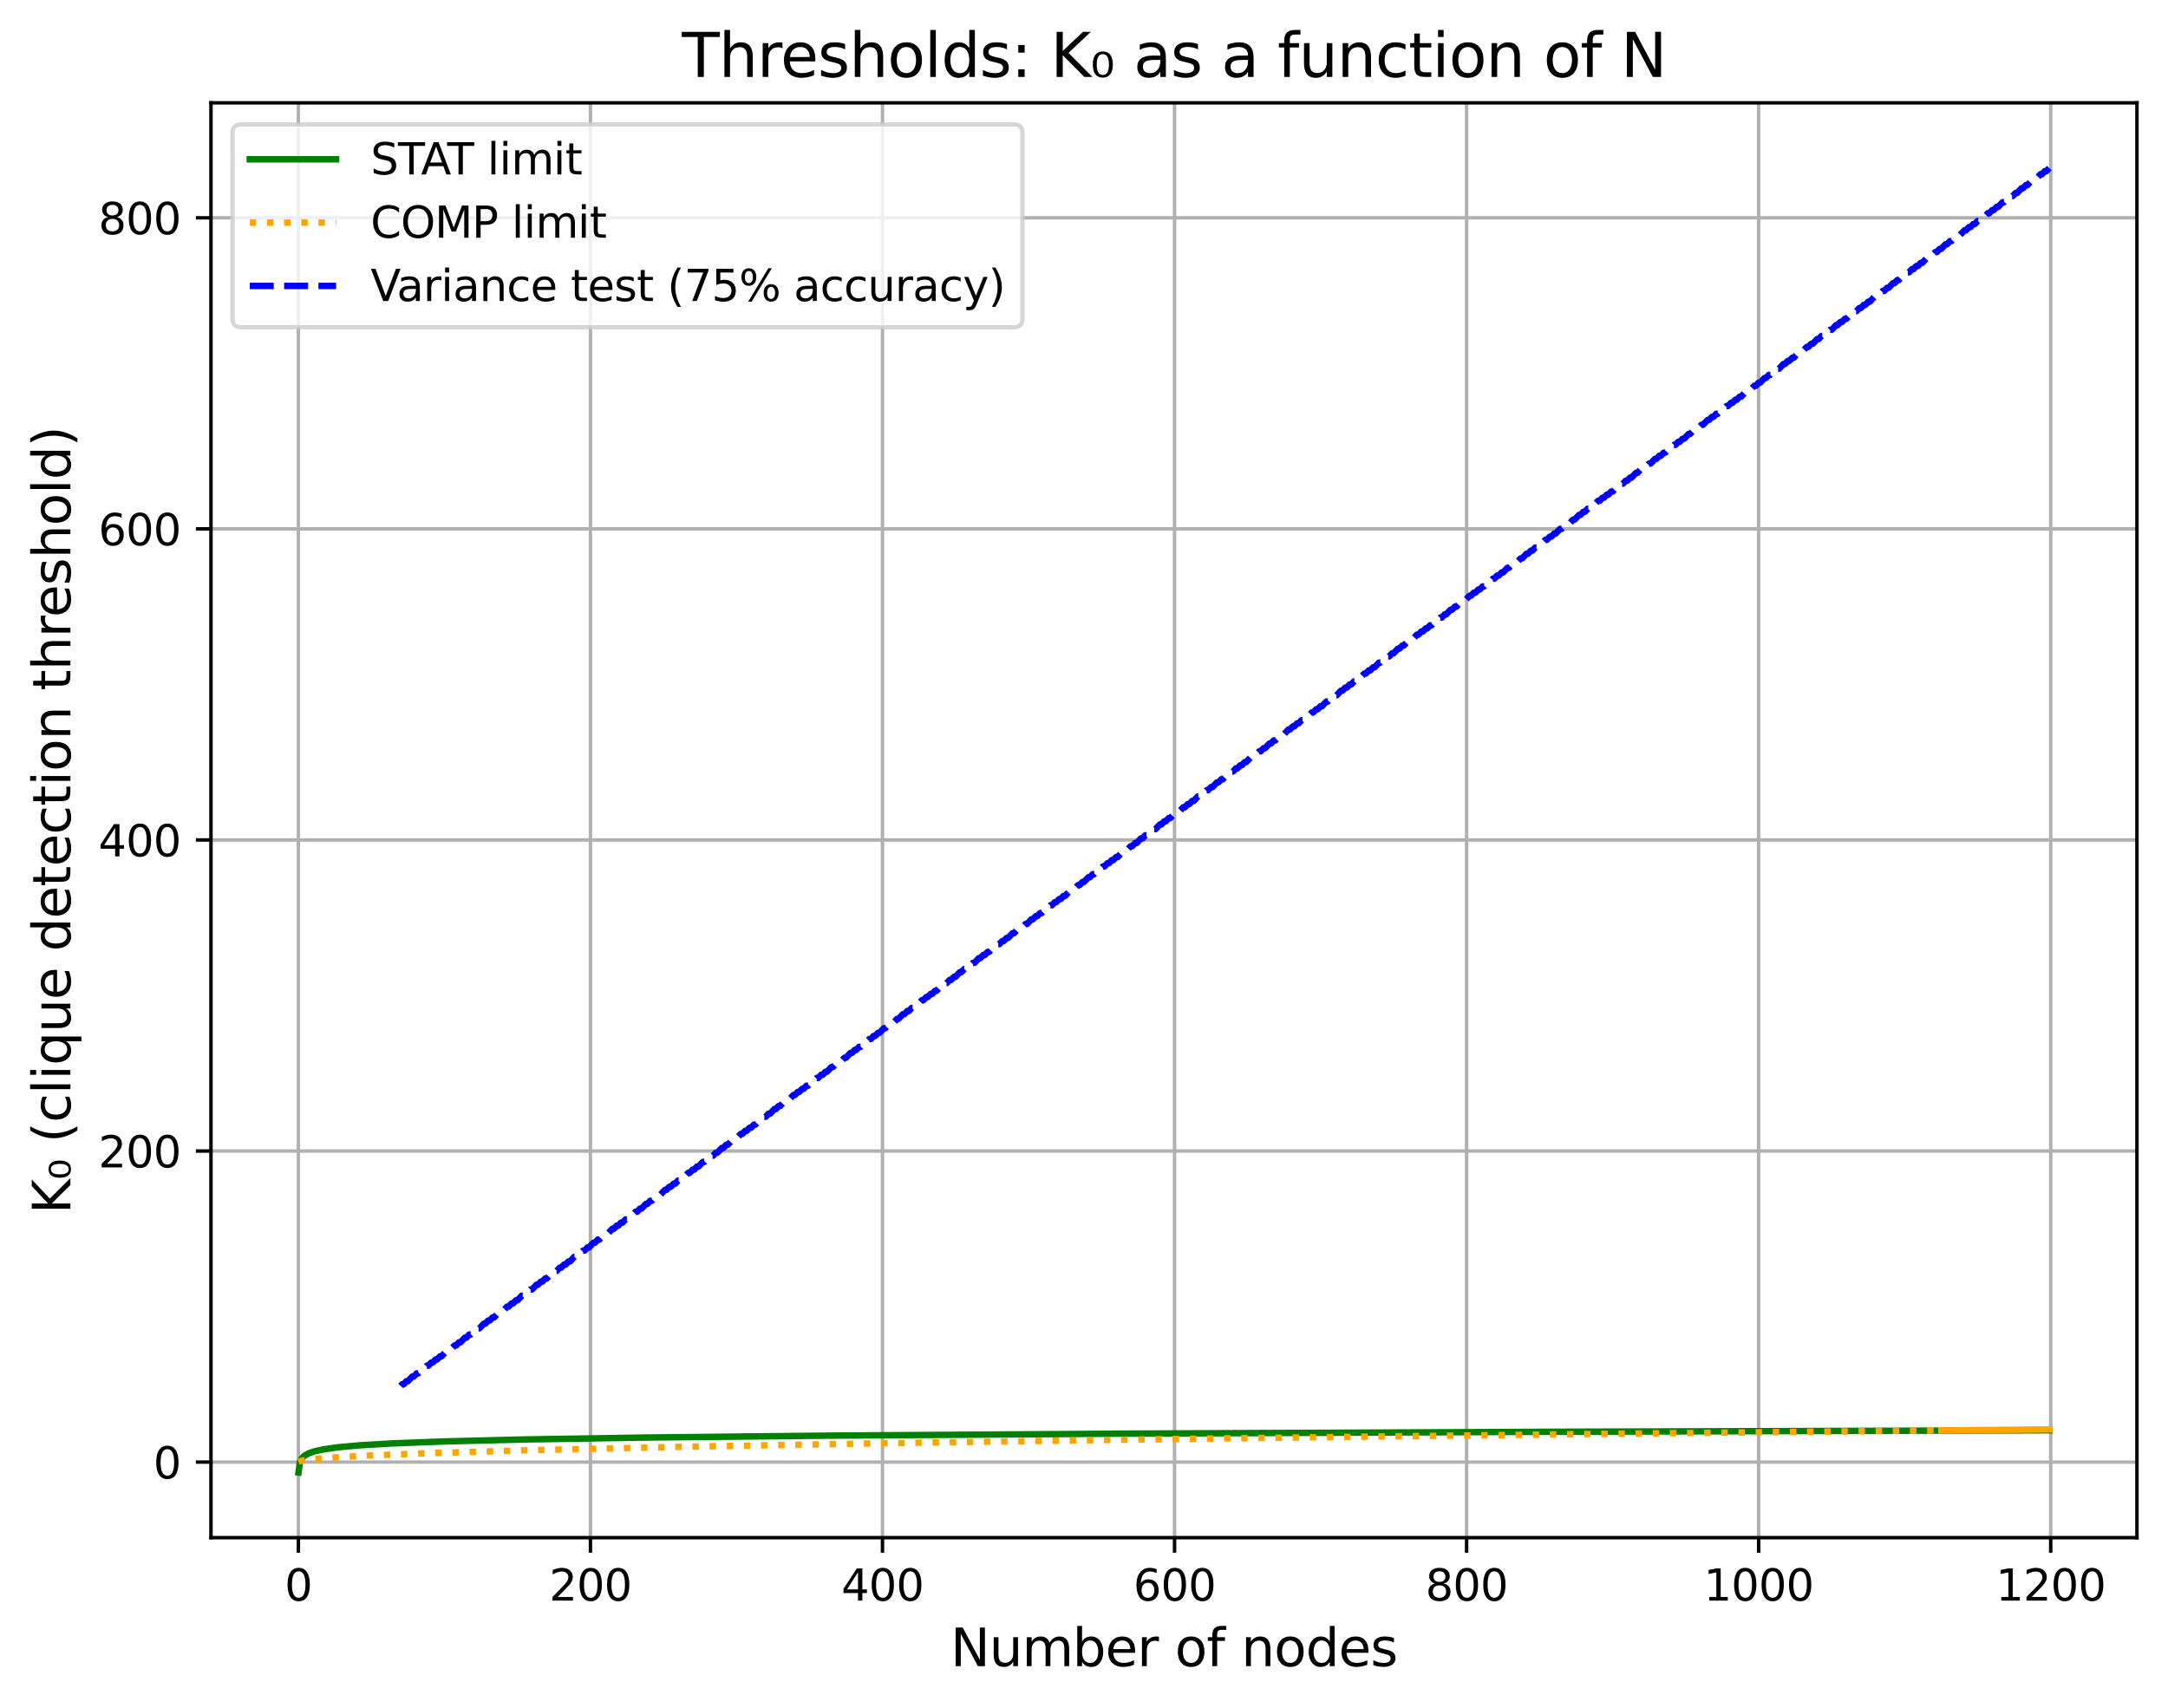<?xml version="1.0" encoding="utf-8" standalone="no"?>
<!DOCTYPE svg PUBLIC "-//W3C//DTD SVG 1.1//EN"
  "http://www.w3.org/Graphics/SVG/1.1/DTD/svg11.dtd">
<svg xmlns:xlink="http://www.w3.org/1999/xlink" width="502.501pt" height="395.97pt" viewBox="0 0 502.501 395.97" xmlns="http://www.w3.org/2000/svg" version="1.1">
 <defs>
  <style type="text/css">*{stroke-linejoin: round; stroke-linecap: butt}</style>
 </defs>
 <g id="figure_1">
  <g id="patch_1">
   <path d="M 0 395.97 
L 502.501 395.97 
L 502.501 0 
L 0 0 
z
" style="fill: #ffffff"/>
  </g>
  <g id="axes_1">
   <g id="patch_2">
    <path d="M 48.901 356.478 
L 495.301 356.478 
L 495.301 23.838 
L 48.901 23.838 
z
" style="fill: #ffffff"/>
   </g>
   <g id="matplotlib.axis_1">
    <g id="xtick_1">
     <g id="line2d_1">
      <path d="M 69.158 356.478 
L 69.158 23.838 
" clip-path="url(#p3338b77003)" style="fill: none; stroke: #b0b0b0; stroke-width: 0.8; stroke-linecap: square"/>
     </g>
     <g id="line2d_2">
      <defs>
       <path id="m746de092b9" d="M 0 0 
L 0 3.5 
" style="stroke: #000000; stroke-width: 0.8"/>
      </defs>
      <g>
       <use xlink:href="#m746de092b9" x="69.158" y="356.478" style="stroke: #000000; stroke-width: 0.8"/>
      </g>
     </g>
     <g id="text_1">
      <!-- 0 -->
      <g transform="translate(65.977 371.076) scale(0.1 -0.1)">
       <defs>
        <path id="DejaVuSans-30" d="M 2034 4250 
Q 1547 4250 1301 3770 
Q 1056 3291 1056 2328 
Q 1056 1369 1301 889 
Q 1547 409 2034 409 
Q 2525 409 2770 889 
Q 3016 1369 3016 2328 
Q 3016 3291 2770 3770 
Q 2525 4250 2034 4250 
z
M 2034 4750 
Q 2819 4750 3233 4129 
Q 3647 3509 3647 2328 
Q 3647 1150 3233 529 
Q 2819 -91 2034 -91 
Q 1250 -91 836 529 
Q 422 1150 422 2328 
Q 422 3509 836 4129 
Q 1250 4750 2034 4750 
z
" transform="scale(0.016)"/>
       </defs>
       <use xlink:href="#DejaVuSans-30"/>
      </g>
     </g>
    </g>
    <g id="xtick_2">
     <g id="line2d_3">
      <path d="M 136.851 356.478 
L 136.851 23.838 
" clip-path="url(#p3338b77003)" style="fill: none; stroke: #b0b0b0; stroke-width: 0.8; stroke-linecap: square"/>
     </g>
     <g id="line2d_4">
      <g>
       <use xlink:href="#m746de092b9" x="136.851" y="356.478" style="stroke: #000000; stroke-width: 0.8"/>
      </g>
     </g>
     <g id="text_2">
      <!-- 200 -->
      <g transform="translate(127.307 371.076) scale(0.1 -0.1)">
       <defs>
        <path id="DejaVuSans-32" d="M 1228 531 
L 3431 531 
L 3431 0 
L 469 0 
L 469 531 
Q 828 903 1448 1529 
Q 2069 2156 2228 2338 
Q 2531 2678 2651 2914 
Q 2772 3150 2772 3378 
Q 2772 3750 2511 3984 
Q 2250 4219 1831 4219 
Q 1534 4219 1204 4116 
Q 875 4013 500 3803 
L 500 4441 
Q 881 4594 1212 4672 
Q 1544 4750 1819 4750 
Q 2544 4750 2975 4387 
Q 3406 4025 3406 3419 
Q 3406 3131 3298 2873 
Q 3191 2616 2906 2266 
Q 2828 2175 2409 1742 
Q 1991 1309 1228 531 
z
" transform="scale(0.016)"/>
       </defs>
       <use xlink:href="#DejaVuSans-32"/>
       <use xlink:href="#DejaVuSans-30" transform="translate(63.623 0)"/>
       <use xlink:href="#DejaVuSans-30" transform="translate(127.246 0)"/>
      </g>
     </g>
    </g>
    <g id="xtick_3">
     <g id="line2d_5">
      <path d="M 204.544 356.478 
L 204.544 23.838 
" clip-path="url(#p3338b77003)" style="fill: none; stroke: #b0b0b0; stroke-width: 0.8; stroke-linecap: square"/>
     </g>
     <g id="line2d_6">
      <g>
       <use xlink:href="#m746de092b9" x="204.544" y="356.478" style="stroke: #000000; stroke-width: 0.8"/>
      </g>
     </g>
     <g id="text_3">
      <!-- 400 -->
      <g transform="translate(195 371.076) scale(0.1 -0.1)">
       <defs>
        <path id="DejaVuSans-34" d="M 2419 4116 
L 825 1625 
L 2419 1625 
L 2419 4116 
z
M 2253 4666 
L 3047 4666 
L 3047 1625 
L 3713 1625 
L 3713 1100 
L 3047 1100 
L 3047 0 
L 2419 0 
L 2419 1100 
L 313 1100 
L 313 1709 
L 2253 4666 
z
" transform="scale(0.016)"/>
       </defs>
       <use xlink:href="#DejaVuSans-34"/>
       <use xlink:href="#DejaVuSans-30" transform="translate(63.623 0)"/>
       <use xlink:href="#DejaVuSans-30" transform="translate(127.246 0)"/>
      </g>
     </g>
    </g>
    <g id="xtick_4">
     <g id="line2d_7">
      <path d="M 272.237 356.478 
L 272.237 23.838 
" clip-path="url(#p3338b77003)" style="fill: none; stroke: #b0b0b0; stroke-width: 0.8; stroke-linecap: square"/>
     </g>
     <g id="line2d_8">
      <g>
       <use xlink:href="#m746de092b9" x="272.237" y="356.478" style="stroke: #000000; stroke-width: 0.8"/>
      </g>
     </g>
     <g id="text_4">
      <!-- 600 -->
      <g transform="translate(262.693 371.076) scale(0.1 -0.1)">
       <defs>
        <path id="DejaVuSans-36" d="M 2113 2584 
Q 1688 2584 1439 2293 
Q 1191 2003 1191 1497 
Q 1191 994 1439 701 
Q 1688 409 2113 409 
Q 2538 409 2786 701 
Q 3034 994 3034 1497 
Q 3034 2003 2786 2293 
Q 2538 2584 2113 2584 
z
M 3366 4563 
L 3366 3988 
Q 3128 4100 2886 4159 
Q 2644 4219 2406 4219 
Q 1781 4219 1451 3797 
Q 1122 3375 1075 2522 
Q 1259 2794 1537 2939 
Q 1816 3084 2150 3084 
Q 2853 3084 3261 2657 
Q 3669 2231 3669 1497 
Q 3669 778 3244 343 
Q 2819 -91 2113 -91 
Q 1303 -91 875 529 
Q 447 1150 447 2328 
Q 447 3434 972 4092 
Q 1497 4750 2381 4750 
Q 2619 4750 2861 4703 
Q 3103 4656 3366 4563 
z
" transform="scale(0.016)"/>
       </defs>
       <use xlink:href="#DejaVuSans-36"/>
       <use xlink:href="#DejaVuSans-30" transform="translate(63.623 0)"/>
       <use xlink:href="#DejaVuSans-30" transform="translate(127.246 0)"/>
      </g>
     </g>
    </g>
    <g id="xtick_5">
     <g id="line2d_9">
      <path d="M 339.929 356.478 
L 339.929 23.838 
" clip-path="url(#p3338b77003)" style="fill: none; stroke: #b0b0b0; stroke-width: 0.8; stroke-linecap: square"/>
     </g>
     <g id="line2d_10">
      <g>
       <use xlink:href="#m746de092b9" x="339.929" y="356.478" style="stroke: #000000; stroke-width: 0.8"/>
      </g>
     </g>
     <g id="text_5">
      <!-- 800 -->
      <g transform="translate(330.386 371.076) scale(0.1 -0.1)">
       <defs>
        <path id="DejaVuSans-38" d="M 2034 2216 
Q 1584 2216 1326 1975 
Q 1069 1734 1069 1313 
Q 1069 891 1326 650 
Q 1584 409 2034 409 
Q 2484 409 2743 651 
Q 3003 894 3003 1313 
Q 3003 1734 2745 1975 
Q 2488 2216 2034 2216 
z
M 1403 2484 
Q 997 2584 770 2862 
Q 544 3141 544 3541 
Q 544 4100 942 4425 
Q 1341 4750 2034 4750 
Q 2731 4750 3128 4425 
Q 3525 4100 3525 3541 
Q 3525 3141 3298 2862 
Q 3072 2584 2669 2484 
Q 3125 2378 3379 2068 
Q 3634 1759 3634 1313 
Q 3634 634 3220 271 
Q 2806 -91 2034 -91 
Q 1263 -91 848 271 
Q 434 634 434 1313 
Q 434 1759 690 2068 
Q 947 2378 1403 2484 
z
M 1172 3481 
Q 1172 3119 1398 2916 
Q 1625 2713 2034 2713 
Q 2441 2713 2670 2916 
Q 2900 3119 2900 3481 
Q 2900 3844 2670 4047 
Q 2441 4250 2034 4250 
Q 1625 4250 1398 4047 
Q 1172 3844 1172 3481 
z
" transform="scale(0.016)"/>
       </defs>
       <use xlink:href="#DejaVuSans-38"/>
       <use xlink:href="#DejaVuSans-30" transform="translate(63.623 0)"/>
       <use xlink:href="#DejaVuSans-30" transform="translate(127.246 0)"/>
      </g>
     </g>
    </g>
    <g id="xtick_6">
     <g id="line2d_11">
      <path d="M 407.622 356.478 
L 407.622 23.838 
" clip-path="url(#p3338b77003)" style="fill: none; stroke: #b0b0b0; stroke-width: 0.8; stroke-linecap: square"/>
     </g>
     <g id="line2d_12">
      <g>
       <use xlink:href="#m746de092b9" x="407.622" y="356.478" style="stroke: #000000; stroke-width: 0.8"/>
      </g>
     </g>
     <g id="text_6">
      <!-- 1000 -->
      <g transform="translate(394.897 371.076) scale(0.1 -0.1)">
       <defs>
        <path id="DejaVuSans-31" d="M 794 531 
L 1825 531 
L 1825 4091 
L 703 3866 
L 703 4441 
L 1819 4666 
L 2450 4666 
L 2450 531 
L 3481 531 
L 3481 0 
L 794 0 
L 794 531 
z
" transform="scale(0.016)"/>
       </defs>
       <use xlink:href="#DejaVuSans-31"/>
       <use xlink:href="#DejaVuSans-30" transform="translate(63.623 0)"/>
       <use xlink:href="#DejaVuSans-30" transform="translate(127.246 0)"/>
       <use xlink:href="#DejaVuSans-30" transform="translate(190.869 0)"/>
      </g>
     </g>
    </g>
    <g id="xtick_7">
     <g id="line2d_13">
      <path d="M 475.315 356.478 
L 475.315 23.838 
" clip-path="url(#p3338b77003)" style="fill: none; stroke: #b0b0b0; stroke-width: 0.8; stroke-linecap: square"/>
     </g>
     <g id="line2d_14">
      <g>
       <use xlink:href="#m746de092b9" x="475.315" y="356.478" style="stroke: #000000; stroke-width: 0.8"/>
      </g>
     </g>
     <g id="text_7">
      <!-- 1200 -->
      <g transform="translate(462.59 371.076) scale(0.1 -0.1)">
       <use xlink:href="#DejaVuSans-31"/>
       <use xlink:href="#DejaVuSans-32" transform="translate(63.623 0)"/>
       <use xlink:href="#DejaVuSans-30" transform="translate(127.246 0)"/>
       <use xlink:href="#DejaVuSans-30" transform="translate(190.869 0)"/>
      </g>
     </g>
    </g>
    <g id="text_8">
     <!-- Number of nodes -->
     <g transform="translate(220.301 386.274) scale(0.12 -0.12)">
      <defs>
       <path id="DejaVuSans-4e" d="M 628 4666 
L 1478 4666 
L 3547 763 
L 3547 4666 
L 4159 4666 
L 4159 0 
L 3309 0 
L 1241 3903 
L 1241 0 
L 628 0 
L 628 4666 
z
" transform="scale(0.016)"/>
       <path id="DejaVuSans-75" d="M 544 1381 
L 544 3500 
L 1119 3500 
L 1119 1403 
Q 1119 906 1312 657 
Q 1506 409 1894 409 
Q 2359 409 2629 706 
Q 2900 1003 2900 1516 
L 2900 3500 
L 3475 3500 
L 3475 0 
L 2900 0 
L 2900 538 
Q 2691 219 2414 64 
Q 2138 -91 1772 -91 
Q 1169 -91 856 284 
Q 544 659 544 1381 
z
M 1991 3584 
L 1991 3584 
z
" transform="scale(0.016)"/>
       <path id="DejaVuSans-6d" d="M 3328 2828 
Q 3544 3216 3844 3400 
Q 4144 3584 4550 3584 
Q 5097 3584 5394 3201 
Q 5691 2819 5691 2113 
L 5691 0 
L 5113 0 
L 5113 2094 
Q 5113 2597 4934 2840 
Q 4756 3084 4391 3084 
Q 3944 3084 3684 2787 
Q 3425 2491 3425 1978 
L 3425 0 
L 2847 0 
L 2847 2094 
Q 2847 2600 2669 2842 
Q 2491 3084 2119 3084 
Q 1678 3084 1418 2786 
Q 1159 2488 1159 1978 
L 1159 0 
L 581 0 
L 581 3500 
L 1159 3500 
L 1159 2956 
Q 1356 3278 1631 3431 
Q 1906 3584 2284 3584 
Q 2666 3584 2933 3390 
Q 3200 3197 3328 2828 
z
" transform="scale(0.016)"/>
       <path id="DejaVuSans-62" d="M 3116 1747 
Q 3116 2381 2855 2742 
Q 2594 3103 2138 3103 
Q 1681 3103 1420 2742 
Q 1159 2381 1159 1747 
Q 1159 1113 1420 752 
Q 1681 391 2138 391 
Q 2594 391 2855 752 
Q 3116 1113 3116 1747 
z
M 1159 2969 
Q 1341 3281 1617 3432 
Q 1894 3584 2278 3584 
Q 2916 3584 3314 3078 
Q 3713 2572 3713 1747 
Q 3713 922 3314 415 
Q 2916 -91 2278 -91 
Q 1894 -91 1617 61 
Q 1341 213 1159 525 
L 1159 0 
L 581 0 
L 581 4863 
L 1159 4863 
L 1159 2969 
z
" transform="scale(0.016)"/>
       <path id="DejaVuSans-65" d="M 3597 1894 
L 3597 1613 
L 953 1613 
Q 991 1019 1311 708 
Q 1631 397 2203 397 
Q 2534 397 2845 478 
Q 3156 559 3463 722 
L 3463 178 
Q 3153 47 2828 -22 
Q 2503 -91 2169 -91 
Q 1331 -91 842 396 
Q 353 884 353 1716 
Q 353 2575 817 3079 
Q 1281 3584 2069 3584 
Q 2775 3584 3186 3129 
Q 3597 2675 3597 1894 
z
M 3022 2063 
Q 3016 2534 2758 2815 
Q 2500 3097 2075 3097 
Q 1594 3097 1305 2825 
Q 1016 2553 972 2059 
L 3022 2063 
z
" transform="scale(0.016)"/>
       <path id="DejaVuSans-72" d="M 2631 2963 
Q 2534 3019 2420 3045 
Q 2306 3072 2169 3072 
Q 1681 3072 1420 2755 
Q 1159 2438 1159 1844 
L 1159 0 
L 581 0 
L 581 3500 
L 1159 3500 
L 1159 2956 
Q 1341 3275 1631 3429 
Q 1922 3584 2338 3584 
Q 2397 3584 2469 3576 
Q 2541 3569 2628 3553 
L 2631 2963 
z
" transform="scale(0.016)"/>
       <path id="DejaVuSans-20" transform="scale(0.016)"/>
       <path id="DejaVuSans-6f" d="M 1959 3097 
Q 1497 3097 1228 2736 
Q 959 2375 959 1747 
Q 959 1119 1226 758 
Q 1494 397 1959 397 
Q 2419 397 2687 759 
Q 2956 1122 2956 1747 
Q 2956 2369 2687 2733 
Q 2419 3097 1959 3097 
z
M 1959 3584 
Q 2709 3584 3137 3096 
Q 3566 2609 3566 1747 
Q 3566 888 3137 398 
Q 2709 -91 1959 -91 
Q 1206 -91 779 398 
Q 353 888 353 1747 
Q 353 2609 779 3096 
Q 1206 3584 1959 3584 
z
" transform="scale(0.016)"/>
       <path id="DejaVuSans-66" d="M 2375 4863 
L 2375 4384 
L 1825 4384 
Q 1516 4384 1395 4259 
Q 1275 4134 1275 3809 
L 1275 3500 
L 2222 3500 
L 2222 3053 
L 1275 3053 
L 1275 0 
L 697 0 
L 697 3053 
L 147 3053 
L 147 3500 
L 697 3500 
L 697 3744 
Q 697 4328 969 4595 
Q 1241 4863 1831 4863 
L 2375 4863 
z
" transform="scale(0.016)"/>
       <path id="DejaVuSans-6e" d="M 3513 2113 
L 3513 0 
L 2938 0 
L 2938 2094 
Q 2938 2591 2744 2837 
Q 2550 3084 2163 3084 
Q 1697 3084 1428 2787 
Q 1159 2491 1159 1978 
L 1159 0 
L 581 0 
L 581 3500 
L 1159 3500 
L 1159 2956 
Q 1366 3272 1645 3428 
Q 1925 3584 2291 3584 
Q 2894 3584 3203 3211 
Q 3513 2838 3513 2113 
z
" transform="scale(0.016)"/>
       <path id="DejaVuSans-64" d="M 2906 2969 
L 2906 4863 
L 3481 4863 
L 3481 0 
L 2906 0 
L 2906 525 
Q 2725 213 2448 61 
Q 2172 -91 1784 -91 
Q 1150 -91 751 415 
Q 353 922 353 1747 
Q 353 2572 751 3078 
Q 1150 3584 1784 3584 
Q 2172 3584 2448 3432 
Q 2725 3281 2906 2969 
z
M 947 1747 
Q 947 1113 1208 752 
Q 1469 391 1925 391 
Q 2381 391 2643 752 
Q 2906 1113 2906 1747 
Q 2906 2381 2643 2742 
Q 2381 3103 1925 3103 
Q 1469 3103 1208 2742 
Q 947 2381 947 1747 
z
" transform="scale(0.016)"/>
       <path id="DejaVuSans-73" d="M 2834 3397 
L 2834 2853 
Q 2591 2978 2328 3040 
Q 2066 3103 1784 3103 
Q 1356 3103 1142 2972 
Q 928 2841 928 2578 
Q 928 2378 1081 2264 
Q 1234 2150 1697 2047 
L 1894 2003 
Q 2506 1872 2764 1633 
Q 3022 1394 3022 966 
Q 3022 478 2636 193 
Q 2250 -91 1575 -91 
Q 1294 -91 989 -36 
Q 684 19 347 128 
L 347 722 
Q 666 556 975 473 
Q 1284 391 1588 391 
Q 1994 391 2212 530 
Q 2431 669 2431 922 
Q 2431 1156 2273 1281 
Q 2116 1406 1581 1522 
L 1381 1569 
Q 847 1681 609 1914 
Q 372 2147 372 2553 
Q 372 3047 722 3315 
Q 1072 3584 1716 3584 
Q 2034 3584 2315 3537 
Q 2597 3491 2834 3397 
z
" transform="scale(0.016)"/>
      </defs>
      <use xlink:href="#DejaVuSans-4e"/>
      <use xlink:href="#DejaVuSans-75" transform="translate(74.805 0)"/>
      <use xlink:href="#DejaVuSans-6d" transform="translate(138.184 0)"/>
      <use xlink:href="#DejaVuSans-62" transform="translate(235.596 0)"/>
      <use xlink:href="#DejaVuSans-65" transform="translate(299.072 0)"/>
      <use xlink:href="#DejaVuSans-72" transform="translate(360.596 0)"/>
      <use xlink:href="#DejaVuSans-20" transform="translate(401.709 0)"/>
      <use xlink:href="#DejaVuSans-6f" transform="translate(433.496 0)"/>
      <use xlink:href="#DejaVuSans-66" transform="translate(494.678 0)"/>
      <use xlink:href="#DejaVuSans-20" transform="translate(529.883 0)"/>
      <use xlink:href="#DejaVuSans-6e" transform="translate(561.67 0)"/>
      <use xlink:href="#DejaVuSans-6f" transform="translate(625.049 0)"/>
      <use xlink:href="#DejaVuSans-64" transform="translate(686.23 0)"/>
      <use xlink:href="#DejaVuSans-65" transform="translate(749.707 0)"/>
      <use xlink:href="#DejaVuSans-73" transform="translate(811.23 0)"/>
     </g>
    </g>
   </g>
   <g id="matplotlib.axis_2">
    <g id="ytick_1">
     <g id="line2d_15">
      <path d="M 48.901 338.962 
L 495.301 338.962 
" clip-path="url(#p3338b77003)" style="fill: none; stroke: #b0b0b0; stroke-width: 0.8; stroke-linecap: square"/>
     </g>
     <g id="line2d_16">
      <defs>
       <path id="m128eb682cc" d="M 0 0 
L -3.5 0 
" style="stroke: #000000; stroke-width: 0.8"/>
      </defs>
      <g>
       <use xlink:href="#m128eb682cc" x="48.901" y="338.962" style="stroke: #000000; stroke-width: 0.8"/>
      </g>
     </g>
     <g id="text_9">
      <!-- 0 -->
      <g transform="translate(35.539 342.761) scale(0.1 -0.1)">
       <use xlink:href="#DejaVuSans-30"/>
      </g>
     </g>
    </g>
    <g id="ytick_2">
     <g id="line2d_17">
      <path d="M 48.901 266.846 
L 495.301 266.846 
" clip-path="url(#p3338b77003)" style="fill: none; stroke: #b0b0b0; stroke-width: 0.8; stroke-linecap: square"/>
     </g>
     <g id="line2d_18">
      <g>
       <use xlink:href="#m128eb682cc" x="48.901" y="266.846" style="stroke: #000000; stroke-width: 0.8"/>
      </g>
     </g>
     <g id="text_10">
      <!-- 200 -->
      <g transform="translate(22.814 270.645) scale(0.1 -0.1)">
       <use xlink:href="#DejaVuSans-32"/>
       <use xlink:href="#DejaVuSans-30" transform="translate(63.623 0)"/>
       <use xlink:href="#DejaVuSans-30" transform="translate(127.246 0)"/>
      </g>
     </g>
    </g>
    <g id="ytick_3">
     <g id="line2d_19">
      <path d="M 48.901 194.729 
L 495.301 194.729 
" clip-path="url(#p3338b77003)" style="fill: none; stroke: #b0b0b0; stroke-width: 0.8; stroke-linecap: square"/>
     </g>
     <g id="line2d_20">
      <g>
       <use xlink:href="#m128eb682cc" x="48.901" y="194.729" style="stroke: #000000; stroke-width: 0.8"/>
      </g>
     </g>
     <g id="text_11">
      <!-- 400 -->
      <g transform="translate(22.814 198.529) scale(0.1 -0.1)">
       <use xlink:href="#DejaVuSans-34"/>
       <use xlink:href="#DejaVuSans-30" transform="translate(63.623 0)"/>
       <use xlink:href="#DejaVuSans-30" transform="translate(127.246 0)"/>
      </g>
     </g>
    </g>
    <g id="ytick_4">
     <g id="line2d_21">
      <path d="M 48.901 122.613 
L 495.301 122.613 
" clip-path="url(#p3338b77003)" style="fill: none; stroke: #b0b0b0; stroke-width: 0.8; stroke-linecap: square"/>
     </g>
     <g id="line2d_22">
      <g>
       <use xlink:href="#m128eb682cc" x="48.901" y="122.613" style="stroke: #000000; stroke-width: 0.8"/>
      </g>
     </g>
     <g id="text_12">
      <!-- 600 -->
      <g transform="translate(22.814 126.412) scale(0.1 -0.1)">
       <use xlink:href="#DejaVuSans-36"/>
       <use xlink:href="#DejaVuSans-30" transform="translate(63.623 0)"/>
       <use xlink:href="#DejaVuSans-30" transform="translate(127.246 0)"/>
      </g>
     </g>
    </g>
    <g id="ytick_5">
     <g id="line2d_23">
      <path d="M 48.901 50.496 
L 495.301 50.496 
" clip-path="url(#p3338b77003)" style="fill: none; stroke: #b0b0b0; stroke-width: 0.8; stroke-linecap: square"/>
     </g>
     <g id="line2d_24">
      <g>
       <use xlink:href="#m128eb682cc" x="48.901" y="50.496" style="stroke: #000000; stroke-width: 0.8"/>
      </g>
     </g>
     <g id="text_13">
      <!-- 800 -->
      <g transform="translate(22.814 54.296) scale(0.1 -0.1)">
       <use xlink:href="#DejaVuSans-38"/>
       <use xlink:href="#DejaVuSans-30" transform="translate(63.623 0)"/>
       <use xlink:href="#DejaVuSans-30" transform="translate(127.246 0)"/>
      </g>
     </g>
    </g>
    <g id="text_14">
     <!-- K₀ (clique detection threshold) -->
     <g transform="translate(16.318 281.427) rotate(-90) scale(0.12 -0.12)">
      <defs>
       <path id="DejaVuSans-4b" d="M 628 4666 
L 1259 4666 
L 1259 2694 
L 3353 4666 
L 4166 4666 
L 1850 2491 
L 4331 0 
L 3500 0 
L 1259 2247 
L 1259 0 
L 628 0 
L 628 4666 
z
" transform="scale(0.016)"/>
       <path id="DejaVuSans-2080" d="M 1781 2091 
Q 1625 2360 1309 2360 
Q 994 2360 838 2091 
Q 678 1822 678 1285 
Q 678 744 838 476 
Q 994 207 1309 207 
Q 1625 207 1781 476 
Q 1941 744 1941 1285 
Q 1941 1822 1781 2091 
z
M 1309 2638 
Q 1813 2638 2078 2291 
Q 2344 1944 2344 1285 
Q 2344 622 2078 275 
Q 1813 -71 1309 -71 
Q 803 -71 537 275 
Q 272 622 272 1285 
Q 272 1944 537 2291 
Q 803 2638 1309 2638 
z
" transform="scale(0.016)"/>
       <path id="DejaVuSans-28" d="M 1984 4856 
Q 1566 4138 1362 3434 
Q 1159 2731 1159 2009 
Q 1159 1288 1364 580 
Q 1569 -128 1984 -844 
L 1484 -844 
Q 1016 -109 783 600 
Q 550 1309 550 2009 
Q 550 2706 781 3412 
Q 1013 4119 1484 4856 
L 1984 4856 
z
" transform="scale(0.016)"/>
       <path id="DejaVuSans-63" d="M 3122 3366 
L 3122 2828 
Q 2878 2963 2633 3030 
Q 2388 3097 2138 3097 
Q 1578 3097 1268 2742 
Q 959 2388 959 1747 
Q 959 1106 1268 751 
Q 1578 397 2138 397 
Q 2388 397 2633 464 
Q 2878 531 3122 666 
L 3122 134 
Q 2881 22 2623 -34 
Q 2366 -91 2075 -91 
Q 1284 -91 818 406 
Q 353 903 353 1747 
Q 353 2603 823 3093 
Q 1294 3584 2113 3584 
Q 2378 3584 2631 3529 
Q 2884 3475 3122 3366 
z
" transform="scale(0.016)"/>
       <path id="DejaVuSans-6c" d="M 603 4863 
L 1178 4863 
L 1178 0 
L 603 0 
L 603 4863 
z
" transform="scale(0.016)"/>
       <path id="DejaVuSans-69" d="M 603 3500 
L 1178 3500 
L 1178 0 
L 603 0 
L 603 3500 
z
M 603 4863 
L 1178 4863 
L 1178 4134 
L 603 4134 
L 603 4863 
z
" transform="scale(0.016)"/>
       <path id="DejaVuSans-71" d="M 947 1747 
Q 947 1113 1208 752 
Q 1469 391 1925 391 
Q 2381 391 2643 752 
Q 2906 1113 2906 1747 
Q 2906 2381 2643 2742 
Q 2381 3103 1925 3103 
Q 1469 3103 1208 2742 
Q 947 2381 947 1747 
z
M 2906 525 
Q 2725 213 2448 61 
Q 2172 -91 1784 -91 
Q 1150 -91 751 415 
Q 353 922 353 1747 
Q 353 2572 751 3078 
Q 1150 3584 1784 3584 
Q 2172 3584 2448 3432 
Q 2725 3281 2906 2969 
L 2906 3500 
L 3481 3500 
L 3481 -1331 
L 2906 -1331 
L 2906 525 
z
" transform="scale(0.016)"/>
       <path id="DejaVuSans-74" d="M 1172 4494 
L 1172 3500 
L 2356 3500 
L 2356 3053 
L 1172 3053 
L 1172 1153 
Q 1172 725 1289 603 
Q 1406 481 1766 481 
L 2356 481 
L 2356 0 
L 1766 0 
Q 1100 0 847 248 
Q 594 497 594 1153 
L 594 3053 
L 172 3053 
L 172 3500 
L 594 3500 
L 594 4494 
L 1172 4494 
z
" transform="scale(0.016)"/>
       <path id="DejaVuSans-68" d="M 3513 2113 
L 3513 0 
L 2938 0 
L 2938 2094 
Q 2938 2591 2744 2837 
Q 2550 3084 2163 3084 
Q 1697 3084 1428 2787 
Q 1159 2491 1159 1978 
L 1159 0 
L 581 0 
L 581 4863 
L 1159 4863 
L 1159 2956 
Q 1366 3272 1645 3428 
Q 1925 3584 2291 3584 
Q 2894 3584 3203 3211 
Q 3513 2838 3513 2113 
z
" transform="scale(0.016)"/>
       <path id="DejaVuSans-29" d="M 513 4856 
L 1013 4856 
Q 1481 4119 1714 3412 
Q 1947 2706 1947 2009 
Q 1947 1309 1714 600 
Q 1481 -109 1013 -844 
L 513 -844 
Q 928 -128 1133 580 
Q 1338 1288 1338 2009 
Q 1338 2731 1133 3434 
Q 928 4138 513 4856 
z
" transform="scale(0.016)"/>
      </defs>
      <use xlink:href="#DejaVuSans-4b"/>
      <use xlink:href="#DejaVuSans-2080" transform="translate(65.576 0)"/>
      <use xlink:href="#DejaVuSans-20" transform="translate(105.664 0)"/>
      <use xlink:href="#DejaVuSans-28" transform="translate(137.451 0)"/>
      <use xlink:href="#DejaVuSans-63" transform="translate(176.465 0)"/>
      <use xlink:href="#DejaVuSans-6c" transform="translate(231.445 0)"/>
      <use xlink:href="#DejaVuSans-69" transform="translate(259.229 0)"/>
      <use xlink:href="#DejaVuSans-71" transform="translate(287.012 0)"/>
      <use xlink:href="#DejaVuSans-75" transform="translate(350.488 0)"/>
      <use xlink:href="#DejaVuSans-65" transform="translate(413.867 0)"/>
      <use xlink:href="#DejaVuSans-20" transform="translate(475.391 0)"/>
      <use xlink:href="#DejaVuSans-64" transform="translate(507.178 0)"/>
      <use xlink:href="#DejaVuSans-65" transform="translate(570.654 0)"/>
      <use xlink:href="#DejaVuSans-74" transform="translate(632.178 0)"/>
      <use xlink:href="#DejaVuSans-65" transform="translate(671.387 0)"/>
      <use xlink:href="#DejaVuSans-63" transform="translate(732.91 0)"/>
      <use xlink:href="#DejaVuSans-74" transform="translate(787.891 0)"/>
      <use xlink:href="#DejaVuSans-69" transform="translate(827.1 0)"/>
      <use xlink:href="#DejaVuSans-6f" transform="translate(854.883 0)"/>
      <use xlink:href="#DejaVuSans-6e" transform="translate(916.064 0)"/>
      <use xlink:href="#DejaVuSans-20" transform="translate(979.443 0)"/>
      <use xlink:href="#DejaVuSans-74" transform="translate(1011.23 0)"/>
      <use xlink:href="#DejaVuSans-68" transform="translate(1050.439 0)"/>
      <use xlink:href="#DejaVuSans-72" transform="translate(1113.818 0)"/>
      <use xlink:href="#DejaVuSans-65" transform="translate(1152.682 0)"/>
      <use xlink:href="#DejaVuSans-73" transform="translate(1214.205 0)"/>
      <use xlink:href="#DejaVuSans-68" transform="translate(1266.305 0)"/>
      <use xlink:href="#DejaVuSans-6f" transform="translate(1329.684 0)"/>
      <use xlink:href="#DejaVuSans-6c" transform="translate(1390.865 0)"/>
      <use xlink:href="#DejaVuSans-64" transform="translate(1418.648 0)"/>
      <use xlink:href="#DejaVuSans-29" transform="translate(1482.125 0)"/>
     </g>
    </g>
   </g>
   <g id="line2d_25">
    <path d="M 69.192 341.358 
L 69.531 338.863 
L 69.869 338.19 
L 70.546 337.494 
L 71.561 336.923 
L 72.915 336.458 
L 74.946 336.008 
L 78.331 335.529 
L 83.408 335.071 
L 91.192 334.617 
L 103.039 334.17 
L 121.316 333.721 
L 149.408 333.273 
L 192.393 332.826 
L 258.393 332.38 
L 359.933 331.933 
L 475.01 331.586 
L 475.01 331.586 
" clip-path="url(#p3338b77003)" style="fill: none; stroke: #008000; stroke-width: 1.5; stroke-linecap: square"/>
   </g>
   <g id="line2d_26">
    <path d="M 69.192 338.893 
L 69.869 338.645 
L 71.9 338.34 
L 76.3 337.958 
L 84.761 337.477 
L 99.315 336.898 
L 122.331 336.221 
L 156.854 335.442 
L 206.608 334.555 
L 275.317 333.565 
L 367.379 332.47 
L 449.626 331.63 
L 449.626 331.63 
" clip-path="url(#p3338b77003)" style="fill: none; stroke-dasharray: 1.5,2.475; stroke-dashoffset: 0; stroke: #ffa500; stroke-width: 1.5"/>
   </g>
   <g id="line2d_27">
    <path d="M 449.964 331.626 
L 450.302 331.623 
L 450.641 331.62 
L 450.979 331.616 
L 451.318 331.613 
L 451.656 331.61 
L 451.995 331.607 
L 452.333 331.603 
L 452.672 331.6 
L 453.01 331.597 
L 453.349 331.594 
L 453.687 331.59 
L 454.026 331.587 
L 454.364 331.584 
L 454.703 331.581 
L 455.041 331.578 
L 455.379 331.574 
L 455.718 331.571 
L 456.056 331.568 
L 456.395 331.565 
L 456.733 331.561 
L 457.072 331.558 
L 457.41 331.555 
L 457.749 331.552 
L 458.087 331.548 
L 458.426 331.545 
L 458.764 331.542 
L 459.103 331.539 
L 459.441 331.536 
L 459.779 331.532 
L 460.118 331.529 
L 460.456 331.526 
L 460.795 331.523 
L 461.133 331.519 
L 461.472 331.516 
L 461.81 331.513 
L 462.149 331.51 
L 462.487 331.507 
L 462.826 331.503 
L 463.164 331.5 
L 463.503 331.497 
L 463.841 331.494 
L 464.179 331.491 
L 464.518 331.487 
L 464.856 331.484 
L 465.195 331.481 
L 465.533 331.478 
L 465.872 331.475 
L 466.21 331.471 
L 466.549 331.468 
L 466.887 331.465 
L 467.226 331.462 
L 467.564 331.459 
L 467.903 331.455 
L 468.241 331.452 
L 468.58 331.449 
L 468.918 331.446 
L 469.256 331.443 
L 469.595 331.44 
L 469.933 331.436 
L 470.272 331.433 
L 470.61 331.43 
L 470.949 331.427 
L 471.287 331.424 
L 471.626 331.421 
L 471.964 331.417 
L 472.303 331.414 
L 472.641 331.411 
L 472.98 331.408 
L 473.318 331.405 
L 473.656 331.402 
L 473.995 331.398 
L 474.333 331.395 
L 474.672 331.392 
L 475.01 331.389 
" clip-path="url(#p3338b77003)" style="fill: none; stroke: #ffa500; stroke-width: 1.5; stroke-linecap: square"/>
   </g>
   <g id="line2d_28">
    <path d="M 92.851 321.294 
L 93.189 320.933 
L 93.528 320.933 
L 94.205 320.212 
L 94.543 320.212 
L 95.558 319.13 
L 95.897 319.13 
L 96.574 318.409 
L 96.912 318.409 
L 97.589 317.688 
L 97.928 317.688 
L 98.943 316.606 
L 99.282 316.606 
L 99.959 315.885 
L 100.297 315.885 
L 100.974 315.164 
L 101.312 315.164 
L 101.989 314.443 
L 102.328 314.443 
L 103.343 313.361 
L 103.682 313.361 
L 104.359 312.64 
L 104.697 312.64 
L 105.374 311.918 
L 105.712 311.918 
L 106.389 311.197 
L 106.728 311.197 
L 107.743 310.116 
L 108.082 310.116 
L 108.759 309.394 
L 109.097 309.394 
L 109.774 308.673 
L 110.112 308.673 
L 110.789 307.952 
L 111.128 307.952 
L 112.143 306.87 
L 112.482 306.87 
L 113.159 306.149 
L 113.497 306.149 
L 114.174 305.428 
L 114.512 305.428 
L 115.189 304.707 
L 115.528 304.707 
L 116.543 303.625 
L 116.882 303.625 
L 117.559 302.904 
L 117.897 302.904 
L 118.574 302.183 
L 118.913 302.183 
L 119.589 301.462 
L 119.928 301.462 
L 120.943 300.38 
L 121.282 300.38 
L 121.959 299.659 
L 122.297 299.659 
L 122.974 298.938 
L 123.313 298.938 
L 124.328 297.856 
L 124.666 297.856 
L 125.343 297.135 
L 125.682 297.135 
L 126.359 296.413 
L 126.697 296.413 
L 127.374 295.692 
L 127.713 295.692 
L 128.728 294.611 
L 129.066 294.611 
L 129.743 293.889 
L 130.082 293.889 
L 130.759 293.168 
L 131.097 293.168 
L 131.774 292.447 
L 132.113 292.447 
L 133.128 291.365 
L 133.466 291.365 
L 134.143 290.644 
L 134.482 290.644 
L 135.159 289.923 
L 135.497 289.923 
L 136.174 289.202 
L 136.513 289.202 
L 137.528 288.12 
L 137.866 288.12 
L 138.543 287.399 
L 138.882 287.399 
L 139.559 286.678 
L 139.897 286.678 
L 140.574 285.957 
L 140.913 285.957 
L 141.928 284.875 
L 142.267 284.875 
L 142.943 284.154 
L 143.282 284.154 
L 143.959 283.433 
L 144.297 283.433 
L 144.974 282.711 
L 145.313 282.711 
L 146.328 281.63 
L 146.667 281.63 
L 147.343 280.908 
L 147.682 280.908 
L 148.359 280.187 
L 148.697 280.187 
L 149.713 279.106 
L 150.051 279.106 
L 150.728 278.384 
L 151.067 278.384 
L 151.743 277.663 
L 152.082 277.663 
L 152.759 276.942 
L 153.097 276.942 
L 154.113 275.86 
L 154.451 275.86 
L 155.128 275.139 
L 155.467 275.139 
L 156.144 274.418 
L 156.482 274.418 
L 157.159 273.697 
L 157.497 273.697 
L 158.513 272.615 
L 158.851 272.615 
L 159.528 271.894 
L 159.867 271.894 
L 160.544 271.173 
L 160.882 271.173 
L 161.559 270.452 
L 161.897 270.452 
L 162.913 269.37 
L 163.251 269.37 
L 163.928 268.649 
L 164.267 268.649 
L 164.944 267.927 
L 165.282 267.927 
L 165.959 267.206 
L 166.297 267.206 
L 167.313 266.125 
L 167.651 266.125 
L 168.328 265.403 
L 168.667 265.403 
L 169.344 264.682 
L 169.682 264.682 
L 170.359 263.961 
L 170.697 263.961 
L 171.713 262.879 
L 172.051 262.879 
L 172.728 262.158 
L 173.067 262.158 
L 173.744 261.437 
L 174.082 261.437 
L 174.759 260.716 
L 175.098 260.716 
L 176.113 259.634 
L 176.451 259.634 
L 177.128 258.913 
L 177.467 258.913 
L 178.144 258.192 
L 178.482 258.192 
L 179.498 257.11 
L 179.836 257.11 
L 180.513 256.389 
L 180.851 256.389 
L 181.528 255.668 
L 181.867 255.668 
L 182.544 254.947 
L 182.882 254.947 
L 183.898 253.865 
L 184.236 253.865 
L 184.913 253.144 
L 185.251 253.144 
L 185.928 252.422 
L 186.267 252.422 
L 186.944 251.701 
L 187.282 251.701 
L 188.298 250.62 
L 188.636 250.62 
L 189.313 249.898 
L 189.651 249.898 
L 190.328 249.177 
L 190.667 249.177 
L 191.344 248.456 
L 191.682 248.456 
L 192.698 247.374 
L 193.036 247.374 
L 193.713 246.653 
L 194.051 246.653 
L 194.728 245.932 
L 195.067 245.932 
L 195.744 245.211 
L 196.082 245.211 
L 197.098 244.129 
L 197.436 244.129 
L 198.113 243.408 
L 198.452 243.408 
L 199.128 242.687 
L 199.467 242.687 
L 200.144 241.966 
L 200.482 241.966 
L 201.498 240.884 
L 201.836 240.884 
L 202.513 240.163 
L 202.852 240.163 
L 203.528 239.441 
L 203.867 239.441 
L 204.882 238.36 
L 205.221 238.36 
L 205.898 237.639 
L 206.236 237.639 
L 206.913 236.917 
L 207.252 236.917 
L 207.929 236.196 
L 208.267 236.196 
L 209.282 235.114 
L 209.621 235.114 
L 210.298 234.393 
L 210.636 234.393 
L 211.313 233.672 
L 211.652 233.672 
L 212.329 232.951 
L 212.667 232.951 
L 213.682 231.869 
L 214.021 231.869 
L 214.698 231.148 
L 215.036 231.148 
L 215.713 230.427 
L 216.052 230.427 
L 216.729 229.706 
L 217.067 229.706 
L 218.082 228.624 
L 218.421 228.624 
L 219.098 227.903 
L 219.436 227.903 
L 220.113 227.182 
L 220.452 227.182 
L 221.129 226.461 
L 221.467 226.461 
L 222.482 225.379 
L 222.821 225.379 
L 223.498 224.658 
L 223.836 224.658 
L 224.513 223.936 
L 224.852 223.936 
L 225.529 223.215 
L 225.867 223.215 
L 226.882 222.134 
L 227.221 222.134 
L 227.898 221.412 
L 228.236 221.412 
L 228.913 220.691 
L 229.252 220.691 
L 230.267 219.609 
L 230.606 219.609 
L 231.283 218.888 
L 231.621 218.888 
L 232.298 218.167 
L 232.636 218.167 
L 233.313 217.446 
L 233.652 217.446 
L 234.667 216.364 
L 235.006 216.364 
L 235.683 215.643 
L 236.021 215.643 
L 236.698 214.922 
L 237.036 214.922 
L 237.713 214.201 
L 238.052 214.201 
L 239.067 213.119 
L 239.406 213.119 
L 240.083 212.398 
L 240.421 212.398 
L 241.098 211.677 
L 241.436 211.677 
L 242.113 210.955 
L 242.452 210.955 
L 243.467 209.874 
L 243.806 209.874 
L 244.483 209.153 
L 244.821 209.153 
L 245.498 208.431 
L 245.836 208.431 
L 246.513 207.71 
L 246.852 207.71 
L 247.867 206.629 
L 248.206 206.629 
L 248.883 205.907 
L 249.221 205.907 
L 249.898 205.186 
L 250.236 205.186 
L 250.913 204.465 
L 251.252 204.465 
L 252.267 203.383 
L 252.606 203.383 
L 253.283 202.662 
L 253.621 202.662 
L 254.298 201.941 
L 254.637 201.941 
L 255.652 200.859 
L 255.99 200.859 
L 256.667 200.138 
L 257.006 200.138 
L 257.683 199.417 
L 258.021 199.417 
L 258.698 198.696 
L 259.037 198.696 
L 260.052 197.614 
L 260.39 197.614 
L 261.067 196.893 
L 261.406 196.893 
L 262.083 196.172 
L 262.421 196.172 
L 263.098 195.45 
L 263.437 195.45 
L 264.452 194.369 
L 264.79 194.369 
L 265.467 193.648 
L 265.806 193.648 
L 266.483 192.926 
L 266.821 192.926 
L 267.498 192.205 
L 267.837 192.205 
L 268.852 191.123 
L 269.19 191.123 
L 269.867 190.402 
L 270.206 190.402 
L 270.883 189.681 
L 271.221 189.681 
L 271.898 188.96 
L 272.237 188.96 
L 273.252 187.878 
L 273.59 187.878 
L 274.267 187.157 
L 274.606 187.157 
L 275.283 186.436 
L 275.621 186.436 
L 276.298 185.715 
L 276.637 185.715 
L 277.652 184.633 
L 277.991 184.633 
L 278.667 183.912 
L 279.006 183.912 
L 279.683 183.191 
L 280.021 183.191 
L 280.698 182.47 
L 281.037 182.47 
L 282.052 181.388 
L 282.391 181.388 
L 283.067 180.667 
L 283.406 180.667 
L 284.083 179.945 
L 284.421 179.945 
L 285.437 178.864 
L 285.775 178.864 
L 286.452 178.143 
L 286.791 178.143 
L 287.468 177.421 
L 287.806 177.421 
L 288.483 176.7 
L 288.821 176.7 
L 289.837 175.618 
L 290.175 175.618 
L 290.852 174.897 
L 291.191 174.897 
L 291.868 174.176 
L 292.206 174.176 
L 292.883 173.455 
L 293.221 173.455 
L 294.237 172.373 
L 294.575 172.373 
L 295.252 171.652 
L 295.591 171.652 
L 296.268 170.931 
L 296.606 170.931 
L 297.283 170.21 
L 297.621 170.21 
L 298.637 169.128 
L 298.975 169.128 
L 299.652 168.407 
L 299.991 168.407 
L 300.668 167.686 
L 301.006 167.686 
L 301.683 166.964 
L 302.021 166.964 
L 303.037 165.883 
L 303.375 165.883 
L 304.052 165.162 
L 304.391 165.162 
L 305.068 164.44 
L 305.406 164.44 
L 306.083 163.719 
L 306.421 163.719 
L 307.437 162.637 
L 307.775 162.637 
L 308.452 161.916 
L 308.791 161.916 
L 309.468 161.195 
L 309.806 161.195 
L 310.822 160.113 
L 311.16 160.113 
L 311.837 159.392 
L 312.175 159.392 
L 312.852 158.671 
L 313.191 158.671 
L 313.868 157.95 
L 314.206 157.95 
L 315.222 156.868 
L 315.56 156.868 
L 316.237 156.147 
L 316.575 156.147 
L 317.252 155.426 
L 317.591 155.426 
L 318.268 154.705 
L 318.606 154.705 
L 319.622 153.623 
L 319.96 153.623 
L 320.637 152.902 
L 320.975 152.902 
L 321.652 152.181 
L 321.991 152.181 
L 322.668 151.459 
L 323.006 151.459 
L 324.022 150.378 
L 324.36 150.378 
L 325.037 149.657 
L 325.375 149.657 
L 326.052 148.935 
L 326.391 148.935 
L 327.068 148.214 
L 327.406 148.214 
L 328.422 147.132 
L 328.76 147.132 
L 329.437 146.411 
L 329.775 146.411 
L 330.452 145.69 
L 330.791 145.69 
L 331.468 144.969 
L 331.806 144.969 
L 332.822 143.887 
L 333.16 143.887 
L 333.837 143.166 
L 334.176 143.166 
L 334.852 142.445 
L 335.191 142.445 
L 336.206 141.363 
L 336.545 141.363 
L 337.222 140.642 
L 337.56 140.642 
L 338.237 139.921 
L 338.576 139.921 
L 339.252 139.2 
L 339.591 139.2 
L 340.606 138.118 
L 340.945 138.118 
L 341.622 137.397 
L 341.96 137.397 
L 342.637 136.676 
L 342.976 136.676 
L 343.653 135.954 
L 343.991 135.954 
L 345.006 134.873 
L 345.345 134.873 
L 346.022 134.151 
L 346.36 134.151 
L 347.037 133.43 
L 347.376 133.43 
L 348.053 132.709 
L 348.391 132.709 
L 349.406 131.627 
L 349.745 131.627 
L 350.422 130.906 
L 350.76 130.906 
L 351.437 130.185 
L 351.776 130.185 
L 352.453 129.464 
L 352.791 129.464 
L 353.806 128.382 
L 354.145 128.382 
L 354.822 127.661 
L 355.16 127.661 
L 355.837 126.94 
L 356.176 126.94 
L 356.853 126.219 
L 357.191 126.219 
L 358.206 125.137 
L 358.545 125.137 
L 359.222 124.416 
L 359.56 124.416 
L 360.237 123.695 
L 360.576 123.695 
L 361.591 122.613 
L 361.93 122.613 
L 362.606 121.892 
L 362.945 121.892 
L 363.622 121.171 
L 363.96 121.171 
L 364.637 120.449 
L 364.976 120.449 
L 365.991 119.368 
L 366.33 119.368 
L 367.007 118.646 
L 367.345 118.646 
L 368.022 117.925 
L 368.36 117.925 
L 369.037 117.204 
L 369.376 117.204 
L 370.391 116.122 
L 370.73 116.122 
L 371.407 115.401 
L 371.745 115.401 
L 372.422 114.68 
L 372.76 114.68 
L 373.437 113.959 
L 373.776 113.959 
L 374.791 112.877 
L 375.13 112.877 
L 375.807 112.156 
L 376.145 112.156 
L 376.822 111.435 
L 377.16 111.435 
L 377.837 110.714 
L 378.176 110.714 
L 379.191 109.632 
L 379.53 109.632 
L 380.207 108.911 
L 380.545 108.911 
L 381.222 108.19 
L 381.56 108.19 
L 382.237 107.468 
L 382.576 107.468 
L 383.591 106.387 
L 383.93 106.387 
L 384.607 105.666 
L 384.945 105.666 
L 385.622 104.944 
L 385.96 104.944 
L 386.637 104.223 
L 386.976 104.223 
L 387.991 103.141 
L 388.33 103.141 
L 389.007 102.42 
L 389.345 102.42 
L 390.022 101.699 
L 390.361 101.699 
L 391.376 100.617 
L 391.714 100.617 
L 392.391 99.896 
L 392.73 99.896 
L 393.407 99.175 
L 393.745 99.175 
L 394.422 98.454 
L 394.761 98.454 
L 395.776 97.372 
L 396.114 97.372 
L 396.791 96.651 
L 397.13 96.651 
L 397.807 95.93 
L 398.145 95.93 
L 398.822 95.209 
L 399.161 95.209 
L 400.176 94.127 
L 400.514 94.127 
L 401.191 93.406 
L 401.53 93.406 
L 402.207 92.685 
L 402.545 92.685 
L 403.222 91.963 
L 403.561 91.963 
L 404.576 90.882 
L 404.914 90.882 
L 405.591 90.16 
L 405.93 90.16 
L 406.607 89.439 
L 406.945 89.439 
L 407.622 88.718 
L 407.961 88.718 
L 408.976 87.636 
L 409.315 87.636 
L 409.991 86.915 
L 410.33 86.915 
L 411.007 86.194 
L 411.345 86.194 
L 412.022 85.473 
L 412.361 85.473 
L 413.376 84.391 
L 413.715 84.391 
L 414.391 83.67 
L 414.73 83.67 
L 415.407 82.949 
L 415.745 82.949 
L 416.761 81.867 
L 417.099 81.867 
L 417.776 81.146 
L 418.115 81.146 
L 418.791 80.425 
L 419.13 80.425 
L 419.807 79.704 
L 420.145 79.704 
L 421.161 78.622 
L 421.499 78.622 
L 422.176 77.901 
L 422.515 77.901 
L 423.192 77.18 
L 423.53 77.18 
L 424.207 76.458 
L 424.545 76.458 
L 425.561 75.377 
L 425.899 75.377 
L 426.576 74.655 
L 426.915 74.655 
L 427.592 73.934 
L 427.93 73.934 
L 428.607 73.213 
L 428.945 73.213 
L 429.961 72.131 
L 430.299 72.131 
L 430.976 71.41 
L 431.315 71.41 
L 431.992 70.689 
L 432.33 70.689 
L 433.007 69.968 
L 433.345 69.968 
L 434.361 68.886 
L 434.699 68.886 
L 435.376 68.165 
L 435.715 68.165 
L 436.392 67.444 
L 436.73 67.444 
L 437.407 66.723 
L 437.745 66.723 
L 438.761 65.641 
L 439.099 65.641 
L 439.776 64.92 
L 440.115 64.92 
L 440.792 64.199 
L 441.13 64.199 
L 442.145 63.117 
L 442.484 63.117 
L 443.161 62.396 
L 443.499 62.396 
L 444.176 61.674 
L 444.515 61.674 
L 445.192 60.953 
L 445.53 60.953 
L 446.546 59.872 
L 446.884 59.872 
L 447.561 59.15 
L 447.899 59.15 
L 448.576 58.429 
L 448.915 58.429 
L 449.592 57.708 
L 449.93 57.708 
L 450.946 56.626 
L 451.284 56.626 
L 451.961 55.905 
L 452.299 55.905 
L 452.976 55.184 
L 453.315 55.184 
L 453.992 54.463 
L 454.33 54.463 
L 455.346 53.381 
L 455.684 53.381 
L 456.361 52.66 
L 456.699 52.66 
L 457.376 51.939 
L 457.715 51.939 
L 458.392 51.218 
L 458.73 51.218 
L 459.746 50.136 
L 460.084 50.136 
L 460.761 49.415 
L 461.099 49.415 
L 461.776 48.694 
L 462.115 48.694 
L 462.792 47.972 
L 463.13 47.972 
L 464.146 46.891 
L 464.484 46.891 
L 465.161 46.169 
L 465.5 46.169 
L 466.176 45.448 
L 466.515 45.448 
L 467.192 44.727 
L 467.53 44.727 
L 468.546 43.645 
L 468.884 43.645 
L 469.561 42.924 
L 469.9 42.924 
L 470.576 42.203 
L 470.915 42.203 
L 471.93 41.121 
L 472.269 41.121 
L 472.946 40.4 
L 473.284 40.4 
L 473.961 39.679 
L 474.3 39.679 
L 474.976 38.958 
L 474.976 38.958 
" clip-path="url(#p3338b77003)" style="fill: none; stroke-dasharray: 5.55,2.4; stroke-dashoffset: 0; stroke: #0000ff; stroke-width: 1.5"/>
   </g>
   <g id="patch_3">
    <path d="M 48.901 356.478 
L 48.901 23.838 
" style="fill: none; stroke: #000000; stroke-width: 0.8; stroke-linejoin: miter; stroke-linecap: square"/>
   </g>
   <g id="patch_4">
    <path d="M 495.301 356.478 
L 495.301 23.838 
" style="fill: none; stroke: #000000; stroke-width: 0.8; stroke-linejoin: miter; stroke-linecap: square"/>
   </g>
   <g id="patch_5">
    <path d="M 48.901 356.478 
L 495.301 356.478 
" style="fill: none; stroke: #000000; stroke-width: 0.8; stroke-linejoin: miter; stroke-linecap: square"/>
   </g>
   <g id="patch_6">
    <path d="M 48.901 23.838 
L 495.301 23.838 
" style="fill: none; stroke: #000000; stroke-width: 0.8; stroke-linejoin: miter; stroke-linecap: square"/>
   </g>
   <g id="text_15">
    <!-- Thresholds: K₀ as a function of N -->
    <g transform="translate(158.054 17.838) scale(0.14 -0.14)">
     <defs>
      <path id="DejaVuSans-54" d="M -19 4666 
L 3928 4666 
L 3928 4134 
L 2272 4134 
L 2272 0 
L 1638 0 
L 1638 4134 
L -19 4134 
L -19 4666 
z
" transform="scale(0.016)"/>
      <path id="DejaVuSans-3a" d="M 750 794 
L 1409 794 
L 1409 0 
L 750 0 
L 750 794 
z
M 750 3309 
L 1409 3309 
L 1409 2516 
L 750 2516 
L 750 3309 
z
" transform="scale(0.016)"/>
      <path id="DejaVuSans-61" d="M 2194 1759 
Q 1497 1759 1228 1600 
Q 959 1441 959 1056 
Q 959 750 1161 570 
Q 1363 391 1709 391 
Q 2188 391 2477 730 
Q 2766 1069 2766 1631 
L 2766 1759 
L 2194 1759 
z
M 3341 1997 
L 3341 0 
L 2766 0 
L 2766 531 
Q 2569 213 2275 61 
Q 1981 -91 1556 -91 
Q 1019 -91 701 211 
Q 384 513 384 1019 
Q 384 1609 779 1909 
Q 1175 2209 1959 2209 
L 2766 2209 
L 2766 2266 
Q 2766 2663 2505 2880 
Q 2244 3097 1772 3097 
Q 1472 3097 1187 3025 
Q 903 2953 641 2809 
L 641 3341 
Q 956 3463 1253 3523 
Q 1550 3584 1831 3584 
Q 2591 3584 2966 3190 
Q 3341 2797 3341 1997 
z
" transform="scale(0.016)"/>
     </defs>
     <use xlink:href="#DejaVuSans-54"/>
     <use xlink:href="#DejaVuSans-68" transform="translate(61.084 0)"/>
     <use xlink:href="#DejaVuSans-72" transform="translate(124.463 0)"/>
     <use xlink:href="#DejaVuSans-65" transform="translate(163.326 0)"/>
     <use xlink:href="#DejaVuSans-73" transform="translate(224.85 0)"/>
     <use xlink:href="#DejaVuSans-68" transform="translate(276.949 0)"/>
     <use xlink:href="#DejaVuSans-6f" transform="translate(340.328 0)"/>
     <use xlink:href="#DejaVuSans-6c" transform="translate(401.51 0)"/>
     <use xlink:href="#DejaVuSans-64" transform="translate(429.293 0)"/>
     <use xlink:href="#DejaVuSans-73" transform="translate(492.77 0)"/>
     <use xlink:href="#DejaVuSans-3a" transform="translate(544.869 0)"/>
     <use xlink:href="#DejaVuSans-20" transform="translate(578.561 0)"/>
     <use xlink:href="#DejaVuSans-4b" transform="translate(610.348 0)"/>
     <use xlink:href="#DejaVuSans-2080" transform="translate(675.924 0)"/>
     <use xlink:href="#DejaVuSans-20" transform="translate(716.012 0)"/>
     <use xlink:href="#DejaVuSans-61" transform="translate(747.799 0)"/>
     <use xlink:href="#DejaVuSans-73" transform="translate(809.078 0)"/>
     <use xlink:href="#DejaVuSans-20" transform="translate(861.178 0)"/>
     <use xlink:href="#DejaVuSans-61" transform="translate(892.965 0)"/>
     <use xlink:href="#DejaVuSans-20" transform="translate(954.244 0)"/>
     <use xlink:href="#DejaVuSans-66" transform="translate(986.031 0)"/>
     <use xlink:href="#DejaVuSans-75" transform="translate(1021.236 0)"/>
     <use xlink:href="#DejaVuSans-6e" transform="translate(1084.615 0)"/>
     <use xlink:href="#DejaVuSans-63" transform="translate(1147.994 0)"/>
     <use xlink:href="#DejaVuSans-74" transform="translate(1202.975 0)"/>
     <use xlink:href="#DejaVuSans-69" transform="translate(1242.184 0)"/>
     <use xlink:href="#DejaVuSans-6f" transform="translate(1269.967 0)"/>
     <use xlink:href="#DejaVuSans-6e" transform="translate(1331.148 0)"/>
     <use xlink:href="#DejaVuSans-20" transform="translate(1394.527 0)"/>
     <use xlink:href="#DejaVuSans-6f" transform="translate(1426.314 0)"/>
     <use xlink:href="#DejaVuSans-66" transform="translate(1487.496 0)"/>
     <use xlink:href="#DejaVuSans-20" transform="translate(1522.701 0)"/>
     <use xlink:href="#DejaVuSans-4e" transform="translate(1554.488 0)"/>
    </g>
   </g>
   <g id="legend_1">
    <g id="patch_7">
     <path d="M 55.901 75.872 
L 234.987 75.872 
Q 236.987 75.872 236.987 73.872 
L 236.987 30.838 
Q 236.987 28.838 234.987 28.838 
L 55.901 28.838 
Q 53.901 28.838 53.901 30.838 
L 53.901 73.872 
Q 53.901 75.872 55.901 75.872 
z
" style="fill: #ffffff; opacity: 0.8; stroke: #cccccc; stroke-linejoin: miter"/>
    </g>
    <g id="line2d_29">
     <path d="M 57.901 36.936 
L 67.901 36.936 
L 77.901 36.936 
" style="fill: none; stroke: #008000; stroke-width: 1.5; stroke-linecap: square"/>
    </g>
    <g id="text_16">
     <!-- STAT limit -->
     <g transform="translate(85.901 40.436) scale(0.1 -0.1)">
      <defs>
       <path id="DejaVuSans-53" d="M 3425 4513 
L 3425 3897 
Q 3066 4069 2747 4153 
Q 2428 4238 2131 4238 
Q 1616 4238 1336 4038 
Q 1056 3838 1056 3469 
Q 1056 3159 1242 3001 
Q 1428 2844 1947 2747 
L 2328 2669 
Q 3034 2534 3370 2195 
Q 3706 1856 3706 1288 
Q 3706 609 3251 259 
Q 2797 -91 1919 -91 
Q 1588 -91 1214 -16 
Q 841 59 441 206 
L 441 856 
Q 825 641 1194 531 
Q 1563 422 1919 422 
Q 2459 422 2753 634 
Q 3047 847 3047 1241 
Q 3047 1584 2836 1778 
Q 2625 1972 2144 2069 
L 1759 2144 
Q 1053 2284 737 2584 
Q 422 2884 422 3419 
Q 422 4038 858 4394 
Q 1294 4750 2059 4750 
Q 2388 4750 2728 4690 
Q 3069 4631 3425 4513 
z
" transform="scale(0.016)"/>
       <path id="DejaVuSans-41" d="M 2188 4044 
L 1331 1722 
L 3047 1722 
L 2188 4044 
z
M 1831 4666 
L 2547 4666 
L 4325 0 
L 3669 0 
L 3244 1197 
L 1141 1197 
L 716 0 
L 50 0 
L 1831 4666 
z
" transform="scale(0.016)"/>
      </defs>
      <use xlink:href="#DejaVuSans-53"/>
      <use xlink:href="#DejaVuSans-54" transform="translate(63.477 0)"/>
      <use xlink:href="#DejaVuSans-41" transform="translate(116.811 0)"/>
      <use xlink:href="#DejaVuSans-54" transform="translate(177.469 0)"/>
      <use xlink:href="#DejaVuSans-20" transform="translate(238.553 0)"/>
      <use xlink:href="#DejaVuSans-6c" transform="translate(270.34 0)"/>
      <use xlink:href="#DejaVuSans-69" transform="translate(298.123 0)"/>
      <use xlink:href="#DejaVuSans-6d" transform="translate(325.906 0)"/>
      <use xlink:href="#DejaVuSans-69" transform="translate(423.318 0)"/>
      <use xlink:href="#DejaVuSans-74" transform="translate(451.102 0)"/>
     </g>
    </g>
    <g id="line2d_30">
     <path d="M 57.901 51.614 
L 67.901 51.614 
L 77.901 51.614 
" style="fill: none; stroke-dasharray: 1.5,2.475; stroke-dashoffset: 0; stroke: #ffa500; stroke-width: 1.5"/>
    </g>
    <g id="text_17">
     <!-- COMP limit -->
     <g transform="translate(85.901 55.114) scale(0.1 -0.1)">
      <defs>
       <path id="DejaVuSans-43" d="M 4122 4306 
L 4122 3641 
Q 3803 3938 3442 4084 
Q 3081 4231 2675 4231 
Q 1875 4231 1450 3742 
Q 1025 3253 1025 2328 
Q 1025 1406 1450 917 
Q 1875 428 2675 428 
Q 3081 428 3442 575 
Q 3803 722 4122 1019 
L 4122 359 
Q 3791 134 3420 21 
Q 3050 -91 2638 -91 
Q 1578 -91 968 557 
Q 359 1206 359 2328 
Q 359 3453 968 4101 
Q 1578 4750 2638 4750 
Q 3056 4750 3426 4639 
Q 3797 4528 4122 4306 
z
" transform="scale(0.016)"/>
       <path id="DejaVuSans-4f" d="M 2522 4238 
Q 1834 4238 1429 3725 
Q 1025 3213 1025 2328 
Q 1025 1447 1429 934 
Q 1834 422 2522 422 
Q 3209 422 3611 934 
Q 4013 1447 4013 2328 
Q 4013 3213 3611 3725 
Q 3209 4238 2522 4238 
z
M 2522 4750 
Q 3503 4750 4090 4092 
Q 4678 3434 4678 2328 
Q 4678 1225 4090 567 
Q 3503 -91 2522 -91 
Q 1538 -91 948 565 
Q 359 1222 359 2328 
Q 359 3434 948 4092 
Q 1538 4750 2522 4750 
z
" transform="scale(0.016)"/>
       <path id="DejaVuSans-4d" d="M 628 4666 
L 1569 4666 
L 2759 1491 
L 3956 4666 
L 4897 4666 
L 4897 0 
L 4281 0 
L 4281 4097 
L 3078 897 
L 2444 897 
L 1241 4097 
L 1241 0 
L 628 0 
L 628 4666 
z
" transform="scale(0.016)"/>
       <path id="DejaVuSans-50" d="M 1259 4147 
L 1259 2394 
L 2053 2394 
Q 2494 2394 2734 2622 
Q 2975 2850 2975 3272 
Q 2975 3691 2734 3919 
Q 2494 4147 2053 4147 
L 1259 4147 
z
M 628 4666 
L 2053 4666 
Q 2838 4666 3239 4311 
Q 3641 3956 3641 3272 
Q 3641 2581 3239 2228 
Q 2838 1875 2053 1875 
L 1259 1875 
L 1259 0 
L 628 0 
L 628 4666 
z
" transform="scale(0.016)"/>
      </defs>
      <use xlink:href="#DejaVuSans-43"/>
      <use xlink:href="#DejaVuSans-4f" transform="translate(69.824 0)"/>
      <use xlink:href="#DejaVuSans-4d" transform="translate(148.535 0)"/>
      <use xlink:href="#DejaVuSans-50" transform="translate(234.814 0)"/>
      <use xlink:href="#DejaVuSans-20" transform="translate(295.117 0)"/>
      <use xlink:href="#DejaVuSans-6c" transform="translate(326.904 0)"/>
      <use xlink:href="#DejaVuSans-69" transform="translate(354.688 0)"/>
      <use xlink:href="#DejaVuSans-6d" transform="translate(382.471 0)"/>
      <use xlink:href="#DejaVuSans-69" transform="translate(479.883 0)"/>
      <use xlink:href="#DejaVuSans-74" transform="translate(507.666 0)"/>
     </g>
    </g>
    <g id="line2d_31">
     <path d="M 57.901 66.293 
L 67.901 66.293 
L 77.901 66.293 
" style="fill: none; stroke-dasharray: 5.55,2.4; stroke-dashoffset: 0; stroke: #0000ff; stroke-width: 1.5"/>
    </g>
    <g id="text_18">
     <!-- Variance test (75% accuracy) -->
     <g transform="translate(85.901 69.793) scale(0.1 -0.1)">
      <defs>
       <path id="DejaVuSans-56" d="M 1831 0 
L 50 4666 
L 709 4666 
L 2188 738 
L 3669 4666 
L 4325 4666 
L 2547 0 
L 1831 0 
z
" transform="scale(0.016)"/>
       <path id="DejaVuSans-37" d="M 525 4666 
L 3525 4666 
L 3525 4397 
L 1831 0 
L 1172 0 
L 2766 4134 
L 525 4134 
L 525 4666 
z
" transform="scale(0.016)"/>
       <path id="DejaVuSans-35" d="M 691 4666 
L 3169 4666 
L 3169 4134 
L 1269 4134 
L 1269 2991 
Q 1406 3038 1543 3061 
Q 1681 3084 1819 3084 
Q 2600 3084 3056 2656 
Q 3513 2228 3513 1497 
Q 3513 744 3044 326 
Q 2575 -91 1722 -91 
Q 1428 -91 1123 -41 
Q 819 9 494 109 
L 494 744 
Q 775 591 1075 516 
Q 1375 441 1709 441 
Q 2250 441 2565 725 
Q 2881 1009 2881 1497 
Q 2881 1984 2565 2268 
Q 2250 2553 1709 2553 
Q 1456 2553 1204 2497 
Q 953 2441 691 2322 
L 691 4666 
z
" transform="scale(0.016)"/>
       <path id="DejaVuSans-25" d="M 4653 2053 
Q 4381 2053 4226 1822 
Q 4072 1591 4072 1178 
Q 4072 772 4226 539 
Q 4381 306 4653 306 
Q 4919 306 5073 539 
Q 5228 772 5228 1178 
Q 5228 1588 5073 1820 
Q 4919 2053 4653 2053 
z
M 4653 2450 
Q 5147 2450 5437 2106 
Q 5728 1763 5728 1178 
Q 5728 594 5436 251 
Q 5144 -91 4653 -91 
Q 4153 -91 3862 251 
Q 3572 594 3572 1178 
Q 3572 1766 3864 2108 
Q 4156 2450 4653 2450 
z
M 1428 4353 
Q 1159 4353 1004 4120 
Q 850 3888 850 3481 
Q 850 3069 1003 2837 
Q 1156 2606 1428 2606 
Q 1700 2606 1854 2837 
Q 2009 3069 2009 3481 
Q 2009 3884 1853 4118 
Q 1697 4353 1428 4353 
z
M 4250 4750 
L 4750 4750 
L 1831 -91 
L 1331 -91 
L 4250 4750 
z
M 1428 4750 
Q 1922 4750 2215 4408 
Q 2509 4066 2509 3481 
Q 2509 2891 2217 2550 
Q 1925 2209 1428 2209 
Q 931 2209 642 2551 
Q 353 2894 353 3481 
Q 353 4063 643 4406 
Q 934 4750 1428 4750 
z
" transform="scale(0.016)"/>
       <path id="DejaVuSans-79" d="M 2059 -325 
Q 1816 -950 1584 -1140 
Q 1353 -1331 966 -1331 
L 506 -1331 
L 506 -850 
L 844 -850 
Q 1081 -850 1212 -737 
Q 1344 -625 1503 -206 
L 1606 56 
L 191 3500 
L 800 3500 
L 1894 763 
L 2988 3500 
L 3597 3500 
L 2059 -325 
z
" transform="scale(0.016)"/>
      </defs>
      <use xlink:href="#DejaVuSans-56"/>
      <use xlink:href="#DejaVuSans-61" transform="translate(60.658 0)"/>
      <use xlink:href="#DejaVuSans-72" transform="translate(121.938 0)"/>
      <use xlink:href="#DejaVuSans-69" transform="translate(163.051 0)"/>
      <use xlink:href="#DejaVuSans-61" transform="translate(190.834 0)"/>
      <use xlink:href="#DejaVuSans-6e" transform="translate(252.113 0)"/>
      <use xlink:href="#DejaVuSans-63" transform="translate(315.492 0)"/>
      <use xlink:href="#DejaVuSans-65" transform="translate(370.473 0)"/>
      <use xlink:href="#DejaVuSans-20" transform="translate(431.996 0)"/>
      <use xlink:href="#DejaVuSans-74" transform="translate(463.783 0)"/>
      <use xlink:href="#DejaVuSans-65" transform="translate(502.992 0)"/>
      <use xlink:href="#DejaVuSans-73" transform="translate(564.516 0)"/>
      <use xlink:href="#DejaVuSans-74" transform="translate(616.615 0)"/>
      <use xlink:href="#DejaVuSans-20" transform="translate(655.824 0)"/>
      <use xlink:href="#DejaVuSans-28" transform="translate(687.611 0)"/>
      <use xlink:href="#DejaVuSans-37" transform="translate(726.625 0)"/>
      <use xlink:href="#DejaVuSans-35" transform="translate(790.248 0)"/>
      <use xlink:href="#DejaVuSans-25" transform="translate(853.871 0)"/>
      <use xlink:href="#DejaVuSans-20" transform="translate(948.891 0)"/>
      <use xlink:href="#DejaVuSans-61" transform="translate(980.678 0)"/>
      <use xlink:href="#DejaVuSans-63" transform="translate(1041.957 0)"/>
      <use xlink:href="#DejaVuSans-63" transform="translate(1096.938 0)"/>
      <use xlink:href="#DejaVuSans-75" transform="translate(1151.918 0)"/>
      <use xlink:href="#DejaVuSans-72" transform="translate(1215.297 0)"/>
      <use xlink:href="#DejaVuSans-61" transform="translate(1256.41 0)"/>
      <use xlink:href="#DejaVuSans-63" transform="translate(1317.689 0)"/>
      <use xlink:href="#DejaVuSans-79" transform="translate(1372.67 0)"/>
      <use xlink:href="#DejaVuSans-29" transform="translate(1431.85 0)"/>
     </g>
    </g>
   </g>
  </g>
 </g>
 <defs>
  <clipPath id="p3338b77003">
   <rect x="48.901" y="23.838" width="446.4" height="332.64"/>
  </clipPath>
 </defs>
</svg>
